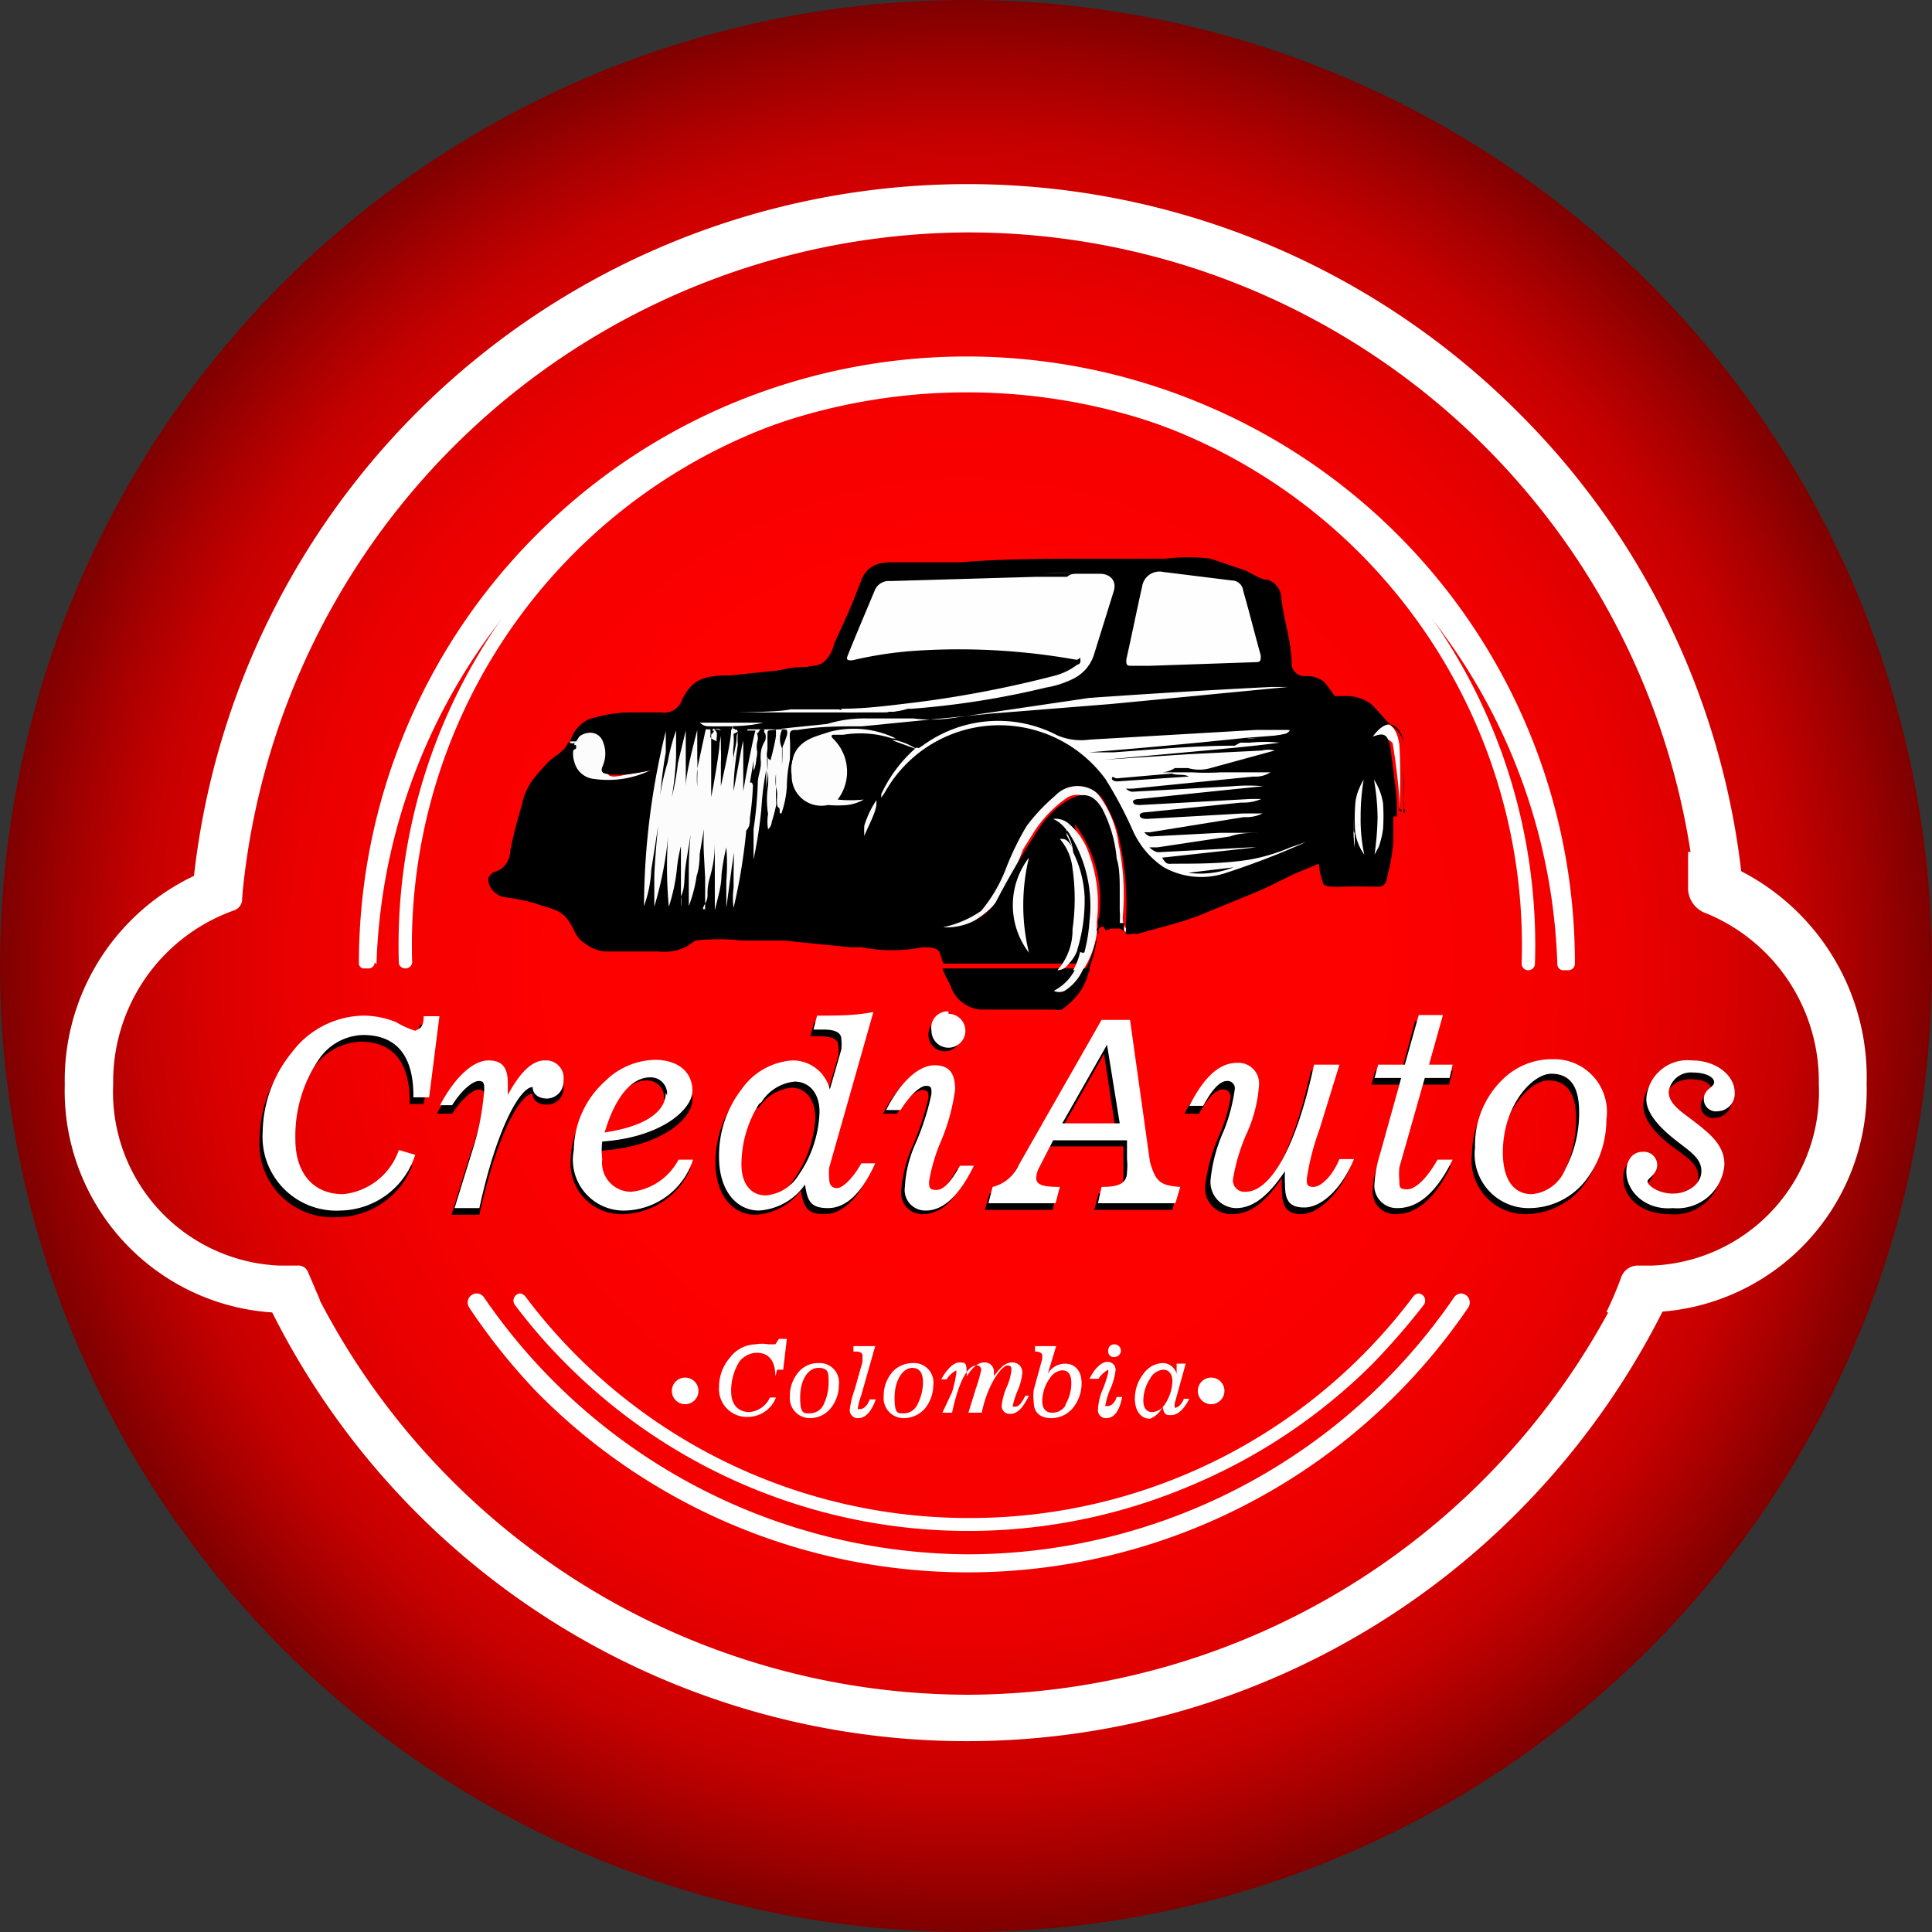 <svg xmlns="http://www.w3.org/2000/svg" xmlns:xlink="http://www.w3.org/1999/xlink" viewBox="0 0 31.92 31.92"><rect x="0" y="0" width="31.92" height="31.92" fill="#333333" stroke="none"/><defs><style>.cls-1{isolation:isolate;}.cls-2{fill:url(#Degradado_sin_nombre_16);}.cls-3{fill:#fff;}.cls-4{fill:#fafafa;}.cls-5{fill:#fcfcfc;}.cls-6{fill:#fefefe;}.cls-7{fill:#fbfbfb;}.cls-8{fill:#fdfdfd;}.cls-9{fill:#f9f9f9;}.cls-10{fill:#141414;}.cls-11{mix-blend-mode:multiply;}</style><radialGradient id="Degradado_sin_nombre_16" cx="15.96" cy="15.96" r="15.96" gradientUnits="userSpaceOnUse"><stop offset="0" stop-color="red"/><stop offset="0.43" stop-color="#fd0000"/><stop offset="0.58" stop-color="#f60000"/><stop offset="0.69" stop-color="#eb0000"/><stop offset="0.78" stop-color="#da0000"/><stop offset="0.86" stop-color="#c40000"/><stop offset="0.92" stop-color="#a80000"/><stop offset="0.98" stop-color="#890000"/><stop offset="1" stop-color="#7f0000"/></radialGradient></defs><title>Recurso 6</title><g class="cls-1"><g id="Capa_2" data-name="Capa 2"><g id="Capa_1-2" data-name="Capa 1"><circle class="cls-2" cx="15.96" cy="15.96" r="15.96"/><path class="cls-3" d="M22.39,12.46a.81.81,0,0,1,.19-.42c.14-.17.27-.08.33-.08s.17.08.21.34a9.63,9.63,0,0,1,0,1.06s0,0,0-.08c0-.33-.11-1-.11-1a.21.21,0,0,0-.36.05c-.05.13-.17,1.36-.24,1.59s-.14-.05-.13.06c-.1-.11,0-.75,0-.84S22.38,12.64,22.39,12.46Z"/><path class="cls-4" d="M18.43,15.28s0-.07,0-.1a4.66,4.66,0,0,0-.21-1.62.94.94,0,0,0-.14-.26.32.32,0,0,0-.48-.1,2,2,0,0,0-.52.55s-.17.27-.18.29a4.12,4.12,0,0,1-.47.91,2.14,2.14,0,0,1-.58.4c-.08,0-.3,0-.39,0s.33-.35.27-.18a1.14,1.14,0,0,0,.67-.62c.17-.31.13-.26.34-.61,0-.07.23-.43.27-.49a2.06,2.06,0,0,1,.49-.44.52.52,0,0,1,.69.18,1.68,1.68,0,0,1,.29.75,4.09,4.09,0,0,1,.07,1.21c0,.22.08.23.32.24a.28.28,0,0,1-.28,0Z"/><path class="cls-5" d="M9.6,12l-.07.16c.16-.08.31-.11.42,0a.5.5,0,0,1,.09.52c0,.12,0,.14.09.15s.57-.12.7-.09-.34.12-.36.13a2,2,0,0,1-.73.06.36.36,0,0,1-.32-.35.53.53,0,0,1,0-.25s0-.07,0-.07A1.08,1.08,0,0,1,9.6,12Z"/><path d="M22.41,13.81l-.05-.08c0-.15,0-.37,0-.59,0,0,0,.15,0,.15a1.21,1.21,0,0,1,.05.46A.06.06,0,0,1,22.41,13.81Z"/><path d="M17.68,15.8s0,0,0,.06S17.68,15.82,17.68,15.8Z"/><path d="M18.13,15.41l0,0s0,.07,0,.08a1.27,1.27,0,0,0-.06.18,1.68,1.68,0,0,1-.16.39H18l0-.07.06-.18a3,3,0,0,0,.08-.43S18.19,15.44,18.13,15.41Z"/><path d="M17.67,14v0Z"/><path d="M17.68,13.65h0Z"/><path d="M23.12,13.35v.05h.05s0,0,0,0h0Z"/><path d="M23.16,13.4h0Z"/><path d="M17.94,15.78c0-.06,0-.12,0-.17s-.07,0-.1,0-.08.06-.1.1l0,.05s0,0,0,.06,0,0,0-.06a2.86,2.86,0,0,0,0-1.76v0a.06.06,0,0,0,.08,0s0-.07,0-.11a.82.82,0,0,1-.06-.27s0,0,0,0h0l0,0s0,0,0,0h0a2.09,2.09,0,0,1,.4,1.53.25.25,0,0,0,0,.19s.06-.07.09,0,.06,0,.13,0h.12l0,0a.25.25,0,0,1,.07.05h0s0-.07,0-.14v0s-.07,0-.07,0a1.36,1.36,0,0,0,0-.21c0-.13,0-.21,0-.34s0-.37-.05-.51a2.2,2.2,0,0,0-.24-.83c-.16-.27-.35-.28-.61-.11a1.44,1.44,0,0,0-.38.36,13.06,13.06,0,0,0-.77,1.3,1,1,0,0,1-.87.41,1.76,1.76,0,0,0,.63-.27,2.47,2.47,0,0,0,.41-.7,4.59,4.59,0,0,1,.34-.7,3,3,0,0,1,.47-.5.51.51,0,0,1,.82.1,3.49,3.49,0,0,1,.2.44,4.88,4.88,0,0,1,.15,1.57h0a1.36,1.36,0,0,1,0,.17s0,0,0,0a.35.35,0,0,0,.11,0l.09,0c.33-.1.66-.17,1-.3l.83-.34c.26-.1.5-.23.75-.35l.41-.17a1.23,1.23,0,0,0,.07.32c0,.06.18.07.35.06s.38,0,.55,0,.14-.13.2-.33a3,3,0,0,0,.06-.43v-.3c0-.08,0-.07,0-.1l0,0,.06,0h0v-.08c0-.35-.06-.63-.1-1a.65.65,0,0,0-.05-.2c-.05-.1-.13-.08-.22-.05s0,0-.11.11a1.17,1.17,0,0,0-.16.41c0,.07,0,.12-.06.25s0,.14,0,.2c0,.25,0,.06,0,.25s0,.15,0,.19,0,0,0,.18a2.42,2.42,0,0,1,0,.25,2.43,2.43,0,0,1,0-.59,3.14,3.14,0,0,1,.17-1c.08-.21.32-.56.51-.4a.38.38,0,0,1,.13.29c0,.3,0,.89,0,1.06s.05,0,0,0,0,0,0,0a.28.28,0,0,0,0-.15,3.87,3.87,0,0,0,0-.5c0-.23,0-.42,0-.45A.46.46,0,0,0,23,12c-.12-.11-.25-.28-.35-.37a.69.69,0,0,0-.44-.13c-.08,0-.11,0-.16,0a2.51,2.51,0,0,0-.17-.23.45.45,0,0,0-.31-.1.21.21,0,0,1-.23-.2c0-.36-.13-.72-.17-1.09a.33.33,0,0,0-.22-.3c-.13,0-.26-.11-.39-.16L20,9.23a3.05,3.05,0,0,0-.74,0l-1.18,0c-.73,0-1.47,0-2.21.06-.38,0-.76,0-1.14,0-.22,0-.41.06-.5.3l-.11.28c-.12.3-.21.48-.34.77a.57.57,0,0,1-.17.3c-.09.06-.13.05-.29.08-.32,0-.33.05-.59.07l-.67.07c-.22,0-.5,0-.67.21a.88.88,0,0,0-.12.19.31.31,0,0,1-.35.21h-.51a2.16,2.16,0,0,0-.56.08.48.48,0,0,0-.24.11.57.57,0,0,0-.19.29c.08,0,.11,0,.1,0h0s0,0,.05-.08a.27.27,0,0,1,.14-.06.22.22,0,0,1,.25.14.51.51,0,0,1,0,.4c-.05.12,0,.13.15.15a2.25,2.25,0,0,0,.65-.08,1.62,1.62,0,0,1-.94.15.37.37,0,0,1-.33-.28.42.42,0,0,1,0-.27l0-.06c0,.05-.11,0-.1,0-.06.16-.22.22-.33.33a3.74,3.74,0,0,0-.27.31,1.12,1.12,0,0,0-.17.41,7.51,7.51,0,0,0-.19.75c0,.14-.09.31-.28.35,0,0,0,0-.06.06s0,.29.23.35a3.45,3.45,0,0,1,.54.11c.17.07.38.08.51.25s.13.31.3.41a.61.61,0,0,0,.32.13h.89a.81.81,0,0,0,.48-.09,1,1,0,0,1,.13-.09,3.35,3.35,0,0,1,.77,0l.69,0,1.1.11.19,0a2.53,2.53,0,0,0,1,0c.11,0,.26,0,.29.1a1.15,1.15,0,0,0,.06.17h2.27A1.86,1.86,0,0,0,17.94,15.78Z"/><path d="M23.16,13.39h0Z"/><path d="M9.52,12.36c0-.07,0-.07-.1,0S9.49,12.41,9.52,12.36Z"/><path d="M18.52,15.23h0v0c0,.07,0,.12,0,.14A1.36,1.36,0,0,0,18.52,15.23Z"/><path d="M18.1,15.38l0,0c.06,0,.05,0,.06-.06S18.13,15.34,18.1,15.38Z"/><path d="M17.62,16.29a1,1,0,0,0,.21-.25A1.27,1.27,0,0,1,17.62,16.29Z"/><path d="M16.2,16.68c.41,0,.82,0,1.23,0a.22.22,0,0,0,.11,0,1.22,1.22,0,0,0,.32-.32A1,1,0,0,0,18,16h-.2a1,1,0,0,1-.21.25,1.27,1.27,0,0,0,.21-.25H15.57a1.66,1.66,0,0,0,.13.27A.57.57,0,0,0,16.2,16.68Z"/><path d="M22.44,12.88l0,.08c.05.09,0,.18,0,.28a0,0,0,0,1-.06,0h0A1.41,1.41,0,0,1,22.44,12.88Z"/><path class="cls-6" d="M17.76,9.48c.14,0,.28,0,.42,0s.28.1.22.29l-.33,1.06a.67.67,0,0,1-.35.39,1.62,1.62,0,0,1-.44.14,13.86,13.86,0,0,1-2.22.35s0,0-.06,0a1.4,1.4,0,0,1-.41.06H14s-.1,0-.1-.06c.42,0,.85-.06,1.27-.11a18.3,18.3,0,0,0,2.23-.43,1.06,1.06,0,0,0,.4-.19s.06,0,.05-.08,0,0-.07,0a11,11,0,0,0-2.63-.15,6.43,6.43,0,0,0-1.07.16c-.07,0-.11,0-.07-.09.14-.35.29-.7.44-1.06a.25.25,0,0,1,.26-.16l2.41-.07.51,0A.19.19,0,0,1,17.76,9.48Z"/><path class="cls-3" d="M15.18,12.36l.09-.06a2.11,2.11,0,0,1,2.2-.15,1,1,0,0,0,.53.07l2.75-.16.5,0c.06,0,.09,0,0,.06a3.85,3.85,0,0,1-.58.08,1.21,1.21,0,0,0-.37.07,2.07,2.07,0,0,1-.5,0l-1.23.09-.4,0c.4,0,.8-.07,1.19-.09a4.18,4.18,0,0,1,1.06,0h.23a2.42,2.42,0,0,1,.49,0c-.42.06-1.23.13-1.66.17l-1.22.11s-.1,0-.1,0,.07,0,.11,0l1.38-.09,1.2-.06a.42.42,0,0,1,.21,0L20,12.69a.66.66,0,0,1-.37,0l-.22,0a.45.45,0,0,1-.28.07l-.51,0c.23,0,.45,0,.67,0l.4,0a3.93,3.93,0,0,0,.48,0l.52,0h.3a.45.45,0,0,1-.28.07l-2,.2s-.11,0-.11,0,.07.06.12.05l1.65-.09a2.83,2.83,0,0,1,.5,0l-.69.07-1.35.14s-.12,0-.11.05.07.05.12.05l1.83-.1h.17a.75.75,0,0,1-.33.06l-1.58.16s-.1,0-.1.05.07.06.12.06l1.58-.09h.33a.63.63,0,0,1-.31.06L19,13.75s-.11,0-.1,0,.06.07.11.07l1.14-.06.59,0s.06,0,.08,0c-.17,0-.33,0-.5.06L19.12,14c-.05,0-.13,0-.13,0s.08.08.15.08L20.66,14h.09v0l-1.55.17c.06.09.07.11.17.1.43,0,.86,0,1.29-.07a3.13,3.13,0,0,0,.66-.2l.26-.09s0,0,0,0a13,13,0,0,1-1.35.52,1.27,1.27,0,0,1-1-.1,1.42,1.42,0,0,1-.51-.6,6.9,6.9,0,0,0-.45-.85,2.17,2.17,0,0,0-3.65.21l-.06.09s0,0,0-.06a2.3,2.3,0,0,1,.58-.77Z"/><path class="cls-5" d="M11.63,14.12a3.87,3.87,0,0,1,0-.42s-.07.4-.07.42,0,.21-.05.35a2.3,2.3,0,0,1-.13.5c0-.17,0-.27,0-.5s0-.41.05-.89c0,.16-.09.6-.11.79s0,.29-.07.44a.55.55,0,0,1,0,.17c0-.14,0-.12,0-.34s0-.56,0-.66a2.53,2.53,0,0,0-.07.41,3,3,0,0,1-.13.59,7.1,7.1,0,0,1,0-1.3,6,6,0,0,1-.24,1.3v-.46c0-.25.07-1,.09-1.08s-.12.81-.14.93a2,2,0,0,1-.12.6,12.23,12.23,0,0,1,.36-2.89h0v.35a7.41,7.41,0,0,0-.1.83c0-.16.07-.47.13-.66a3.18,3.18,0,0,1,.14-.53v.43a5.54,5.54,0,0,1-.07.67,4.24,4.24,0,0,0,.1-.56l.13-.54h0v.31c0,.3,0,.36,0,.62,0-.23.15-.78.19-.94h0l0,.48a1.08,1.08,0,0,1,0,.16,1.69,1.69,0,0,0,0,.3c0-.06,0-.11,0-.16a1.21,1.21,0,0,0,0-.14l.14-.65s.05,0,.07,0,0,.24,0,.36a.36.36,0,0,1,0,.1c0,.1,0,.22-.05.3a.94.94,0,0,0,0-.2,2.23,2.23,0,0,0,.05-.36.8.8,0,0,1,.05-.21c.11,0,.15,0,.14.1a1.79,1.79,0,0,1,0,.24c0-.11,0-.26.1-.35s.1,0,.1.11a1.09,1.09,0,0,1,0,.18.71.71,0,0,0,0,.2,1.52,1.52,0,0,0,0,.21v0a1.13,1.13,0,0,1,0-.18c0-.12.05-.24.05-.37a.11.11,0,0,1,.08-.11c.08,0,.1,0,.09.11a2.06,2.06,0,0,0,0,.21s0,0,0,0h0c0-.09,0-.17,0-.25s0-.11.12-.09a.2.2,0,0,1,.05.21.41.41,0,0,0,0,.16s0,0,0,0,0,.22-.07.33a.24.24,0,0,0,0,.22,4.71,4.71,0,0,1-.05.54c0,.07,0,.15-.06.21A9.61,9.61,0,0,1,12.12,15a1.23,1.23,0,0,1,0-.33c0-.21,0-.85.05-1s-.05.46-.08.66L12,15h0c0-.15,0-.19,0-.44A3.45,3.45,0,0,0,12,14a3.42,3.42,0,0,0-.08.46c0,.18-.06.37-.11.58,0-.09,0-.17,0-.24v-.28c0-.18,0-.55,0-.66,0,.17,0,.35-.08.63s0,.3-.08.44,0,.07,0,.1c0-.18,0-.36,0-.53Z"/><path class="cls-6" d="M19,11H18.7c-.07,0-.1,0-.09-.11.09-.4.17-.8.26-1.2a.29.29,0,0,1,.35-.24l1.13.14a.19.19,0,0,1,.19.17c.1.35.19.71.29,1.07,0,.08,0,.11-.08.11L19,11Z"/><path class="cls-7" d="M12.58,13.36a7.73,7.73,0,0,1-.13.84s0,.07,0,.08c0-.19,0-.39,0-.58a6.51,6.51,0,0,0,.07-.76c0-.12.06-.24.05-.36s0-.23.07-.34a.19.19,0,0,0,0-.13.09.09,0,0,0-.11,0s-.09,0-.14,0-.16-.05-.24,0-.15,0-.21-.07.08,0,.12,0h.71a.29.29,0,0,0,.13,0l.77-.08a2.1,2.1,0,0,1,.66-.09l.48,0c.09,0,.19,0,.28,0a2.42,2.42,0,0,0,.6,0L18,11.53c1-.07,2-.13,3-.18h.43c-.05,0-.1,0-.15,0l-2.91.28-2,.16L14.24,12c-.35,0-.7,0-1.06.06-.11,0-.14,0-.13.14s0,.28,0,.4A.94.94,0,0,1,13,13a1.64,1.64,0,0,1-.09.44c-.06,0,0-.07-.05-.1s0-.25,0-.36,0,0,0,0c0,.18-.05.42-.11.6a.17.17,0,0,1-.06.12.72.72,0,0,1,0-.25,1.48,1.48,0,0,1,0-.47,1.8,1.8,0,0,0,0-.22c0-.06,0-.12,0-.17s0-.23,0-.33a1,1,0,0,1,0,.16,3.11,3.11,0,0,0,0,.32A3.3,3.3,0,0,1,12.58,13.36Z"/><path class="cls-8" d="M13.11,12.49c.11-.28.37-.32.6-.4a1.59,1.59,0,0,1,1.09.11s0,0-.06,0a1.71,1.71,0,0,0-.81-.06l-.16,0s-.07,0,0,.07a.76.76,0,0,1,.07,1,2.05,2.05,0,0,0,.43,0,.71.71,0,0,1-.27.09,1.75,1.75,0,0,1-.32,0,.49.49,0,0,1-.6-.49A.67.67,0,0,1,13.11,12.49Z"/><path class="cls-9" d="M17.91,16a1.46,1.46,0,0,0,.21-.58l0-.19A2.33,2.33,0,0,0,18,14.13a1.13,1.13,0,0,0-.34-.52.33.33,0,0,0-.26-.08.54.54,0,0,1,.23.2.08.08,0,0,0,0,.08,2.45,2.45,0,0,1,.17.45,2.82,2.82,0,0,1,.06,1.12c0,.08,0,.16,0,.26a1.06,1.06,0,0,1-.13.39h.13Z"/><path class="cls-9" d="M17.41,16.37a.21.21,0,0,0,.18,0A.8.8,0,0,0,17.9,16h-.13A.8.8,0,0,1,17.41,16.37Z"/><path d="M20.4,12.32c-.66,0-1.31.06-2,.11l-.39,0s-.1,0-.1,0,0,0,.08,0c.87-.07,1.74-.15,2.6-.24l.65-.05h.16v0c-.32,0-.1,0-.42.06.6,0,0,0,0,0l-.25,0a.32.32,0,0,1,.19,0s.18,0,.17,0a3.54,3.54,0,0,0-.47,0Z"/><path class="cls-3" d="M17.81,15.67a.64.64,0,0,1-.16.26.22.22,0,0,1-.18.1,1,1,0,0,0,.25-.68,3.51,3.51,0,0,0,0-1,.88.88,0,0,0-.21-.49c.1,0,.12,0,.24.19.08,0,.09.07.11.13a2.36,2.36,0,0,1,0,1.29A1.36,1.36,0,0,1,17.81,15.67Z"/><path class="cls-3" d="M17,14.17a3.33,3.33,0,0,0,0,1.57A1.29,1.29,0,0,1,17,14.17Z"/><path d="M17.8,15.69a2.82,2.82,0,0,0,.12-.87,1.88,1.88,0,0,0-.19-.74.7.7,0,0,0-.09-.29s-.05-.06,0-.06A2.22,2.22,0,0,1,18,15.22a2.74,2.74,0,0,1-.08.5s0-.05,0,0S17.81,15.72,17.8,15.69Z"/><path class="cls-3" d="M22.39,13.31a.77.77,0,0,1,.07-.29.91.91,0,0,1,.07-.14,3.7,3.7,0,0,0-.05.62,2.77,2.77,0,0,0,.06.62.84.84,0,0,1-.15-.38A3.08,3.08,0,0,1,22.39,13.31Z"/><path d="M19.64,12.83l-1.18.08s-.09,0-.09-.05.05,0,.08,0l.91-.08h0C19.46,12.82,19.56,12.78,19.64,12.83Z"/><path d="M14.76,11.78l-1.17.1h-.1s.07,0,.09,0c-.29,0-.58,0-.89,0a.13.13,0,0,1,.13-.06h.09c.4,0,.81,0,1.21,0,.06,0,.09,0,.19,0l.28,0C14.64,11.78,14.71,11.73,14.76,11.78Z"/><path d="M11.87,12l.21,0s.05,0,0,.06c0,.18-.13.75-.17.93,0,0,0-.39,0-.39a1.93,1.93,0,0,0,0-.23c0-.15,0-.18,0-.28s0-.05-.05-.06h-.17V12A.08.08,0,0,1,11.87,12Z"/><path class="cls-3" d="M14.31,11.77H14.1l-.69,0h-.3s-.63,0-.87,0,.62,0,.82-.05l.79,0A2.31,2.31,0,0,0,14.31,11.77Z"/><path class="cls-3" d="M11.87,12h-.1c-.12,0-.13,0-.21-.06.44,0,.85,0,1.26,0-.06,0-.14,0-.21,0C12.37,12,12.11,12,11.87,12Z"/><path d="M12.58,13.36a4.66,4.66,0,0,1,.08-.64h0l0,.72S12.62,13.38,12.58,13.36Z"/><path class="cls-3" d="M14.48,13.22l0,.06c0,.13-.15.4-.2.53a1.49,1.49,0,0,1,0-.17A1.62,1.62,0,0,1,14.48,13.22Z"/><path d="M12.4,13.68a4,4,0,0,0,0,.6c-.06-.09,0-.18,0-.28a.82.82,0,0,0,0-.22.6.6,0,0,1,0-.2C12.43,13.6,12.4,13.64,12.4,13.68Z"/><path class="cls-3" d="M14.74,12.23l.06,0a1.09,1.09,0,0,1,.35.15"/><path d="M14.76,11.78a.47.47,0,0,1-.17,0l.47-.05.13.05Z"/><path d="M19.58,12.72l.37,0h.11A.79.79,0,0,1,19.58,12.72Z"/><path d="M12.82,13a.72.72,0,0,1,0-.21v.52C12.83,13.23,12.86,13.12,12.82,13Z"/><path d="M13.11,12.49a1.52,1.52,0,0,0-.06.42L13,13a2.3,2.3,0,0,1,.05-.45S13.09,12.5,13.11,12.49Z"/><path class="cls-10" d="M17.76,9.48h-.52A1.14,1.14,0,0,1,17.76,9.48Z"/><path d="M19.63,14.42l.75-.09v0A1.51,1.51,0,0,1,19.63,14.42Z"/><path d="M12.32,12.07h.16c-.05.19-.15.7-.2,1l0-.44c0-.19,0-.36,0-.55v0Z"/><path d="M13,12.05a.09.09,0,0,1-.06,0c-.17,0-.6,0-.59,0s-.08.18-.1.32l-.13.7c0-.35.06-.67.07-.77a1.18,1.18,0,0,1,0-.19s0-.08-.05-.05l0-.06C12.16,12.06,12.53,12,13,12.05Z"/><path d="M12.63,12.06l-.1.51c-.08,0,0-.08,0-.16v-.09c0-.09,0-.12,0-.17S12.55,12,12.63,12.06Z"/><path d="M11.89,12.27c0,.13-.11.77-.14.9,0-.29,0-.58,0-.61l0-.49h0c.06,0,.06,0,0,.07S11.85,12.24,11.89,12.27Z"/><path d="M12.4,13.68l0-.1a3.77,3.77,0,0,0,.05-.57s0-.21.06-.52c0,0,0,.44,0,.44Z"/><path d="M12.45,12.93l0-.47h0s0,.08,0,.11l-.06.36Z"/><path d="M11.89,12.27c-.11,0,0-.14-.07-.2s.07,0,.11,0Z"/><path d="M12.63,12.06c-.07,0-.1,0-.1.1l0,.14c0-.07,0-.14,0-.21v0A.18.18,0,0,1,12.63,12.06Z"/><path d="M12.68,12.38c0-.08,0-.16,0-.24s0-.07.09-.08.05,0,.05,0,0,.08,0,.1-.05.27-.09.4C12.64,12.51,12.68,12.44,12.68,12.38Z"/><path d="M12.92,12.36c0,.1,0,.32,0,.41s0-.09,0-.13a3.09,3.09,0,0,0,0-.43.66.66,0,0,1,0-.15h.05A1.56,1.56,0,0,0,12.92,12.36Z"/><path d="M12.92,12.36a.35.35,0,0,1,0-.3H13a.15.15,0,0,1,0,.09A1.6,1.6,0,0,1,12.92,12.36Z"/><path d="M12.68,12.35c0,.06,0,.16,0,.21l0,.16h0A2.49,2.49,0,0,1,12.68,12.35Z"/><path class="cls-3" d="M22.85,13.7a1.54,1.54,0,0,1-.07.29l-.07.13a5,5,0,0,0,.05-.61,3.74,3.74,0,0,0-.06-.63,1,1,0,0,1,.15.39A3.09,3.09,0,0,1,22.85,13.7Z"/><path class="cls-3" d="M6.81,15.92a9.17,9.17,0,1,1,18.33,0h0a.11.11,0,0,0,.11.11h0a.11.11,0,0,0,.11-.11h0a9.39,9.39,0,1,0-18.77,0h0A.11.11,0,0,0,6.7,16h0a.11.11,0,0,0,.11-.11Z"/><path class="cls-3" d="M16,25.08a9.15,9.15,0,0,1-7.32-3.66.14.14,0,0,0-.09-.05h0a.12.12,0,0,0-.09.18,9,9,0,0,0,.87,1,9.38,9.38,0,0,0,10.29,2,9.39,9.39,0,0,0,3-2,11.75,11.75,0,0,0,.87-1,.12.12,0,0,0-.09-.18h0a.12.12,0,0,0-.09.05A9.15,9.15,0,0,1,16,25.08Z"/><path class="cls-3" d="M6.22,15.93a9.76,9.76,0,0,1,19.51,0h0a.1.1,0,0,0,.09.1h.1a.11.11,0,0,0,.1-.1h0a10,10,0,0,0-6.14-9.25,10.07,10.07,0,0,0-7.82,0A10,10,0,0,0,8.87,8.83a10,10,0,0,0-2.94,7.1h0A.09.09,0,0,0,6,16h.1a.1.1,0,0,0,.09-.1Z"/><path class="cls-3" d="M16,25.68a9.75,9.75,0,0,1-8-4.24.15.15,0,0,0-.12-.07h0a.15.15,0,0,0-.13.23A10.15,10.15,0,0,0,8.87,23,10,10,0,0,0,24.26,21.6a.15.15,0,0,0-.12-.23h0a.15.15,0,0,0-.12.07A9.75,9.75,0,0,1,16,25.68Z"/><path class="cls-3" d="M16,3.84A12.08,12.08,0,0,1,28,14.6h.79a12.77,12.77,0,0,0-3.69-7.77A12.9,12.9,0,0,0,21,4.06,12.86,12.86,0,0,0,3.17,14.83H4A12.09,12.09,0,0,1,16,3.84Z"/><path class="cls-3" d="M16,28A12.09,12.09,0,0,1,5.23,21.38H4.35A12.84,12.84,0,0,0,25.06,25a13,13,0,0,0,2.54-3.6h-.88A12.09,12.09,0,0,1,16,28Z"/><g class="cls-11"><path d="M6.77,18.21c0-.68-.29-1-.82-1a1,1,0,0,0-.74.39,2.31,2.31,0,0,0-.38,1.33c0,.57.31.9.79.9a1.1,1.1,0,0,0,.92-.65l.27.08a1.34,1.34,0,0,1-1.24.85,1.21,1.21,0,0,1-1.28-1.3,2.1,2.1,0,0,1,.48-1.31,1.49,1.49,0,0,1,1.15-.58,1.39,1.39,0,0,1,.54.12c.15.05.25.14.31.14s.14-.08.17-.25h.27L7,18.24H6.77Z"/><path d="M9,17.62a.3.3,0,0,1,.31.34.27.27,0,0,1-.28.29c-.14,0-.23-.07-.23-.18v0s0,0,0,0c-.2,0-.59.66-.88,2H7.46l.31-1A4.27,4.27,0,0,0,8,18.14c0-.08,0-.14-.09-.14s-.27.14-.44.4H7.22c.25-.49.56-.73.8-.73s.32.13.32.37c0,.05,0,.11,0,.2C8.54,17.83,8.74,17.62,9,17.62Z"/><path d="M10.29,20.06a.84.84,0,0,1-.86-.92A1.56,1.56,0,0,1,10,18a1.22,1.22,0,0,1,.82-.34c.38,0,.62.2.62.51s-.51.77-1.49.84a1.19,1.19,0,0,0-.05.28.49.49,0,0,0,.49.55,1,1,0,0,0,.78-.54h.24A1.25,1.25,0,0,1,10.29,20.06Zm.68-1.9a.28.28,0,0,0-.29-.31c-.29,0-.57.31-.74.91C10.61,18.72,11,18.48,11,18.16Z"/><path d="M12.48,20.07c-.38,0-.66-.33-.66-.87a1.78,1.78,0,0,1,.38-1.09,1.1,1.1,0,0,1,.85-.48.63.63,0,0,1,.61.47l.19-.65a.82.82,0,0,0,0-.18c0-.1-.11-.15-.31-.15h-.15l.06-.23q.48,0,.93-.06l-.74,2.57a.68.68,0,0,0,0,.19c0,.09,0,.15.12.15s.26-.14.41-.42h.23c-.22.49-.49.74-.78.74s-.34-.12-.39-.39A1,1,0,0,1,12.48,20.07Zm0-1.76a1.83,1.83,0,0,0-.29,1c0,.32.15.5.4.5a.67.67,0,0,0,.53-.33,1.93,1.93,0,0,0,.35-1c0-.32-.16-.51-.4-.51A.75.75,0,0,0,12.53,18.31Z"/><path d="M15.25,20.06a.35.35,0,0,1-.36-.39,2.26,2.26,0,0,1,.16-.67,4.74,4.74,0,0,0,.29-.86c0-.09,0-.13-.1-.13s-.26.13-.42.39h-.23c.25-.49.55-.73.8-.73s.34.14.34.39a3.36,3.36,0,0,1-.24.88,3,3,0,0,0-.2.65.12.12,0,0,0,.13.14c.11,0,.24-.14.39-.41H16C15.82,19.81,15.55,20.06,15.25,20.06Zm.36-3.25a.28.28,0,0,1,.28.28.29.29,0,0,1-.28.28.27.27,0,0,1-.27-.28A.28.28,0,0,1,15.61,16.81Z"/><path d="M19.44,19.72l-.07.27H18.08l.07-.27c.29,0,.41-.07.41-.25s0-.13,0-.22l0-.31H17.35l-.23.44a.48.48,0,0,0-.05.19c0,.11.12.14.39.15l-.07.27H16.27l.08-.27a.62.62,0,0,0,.42-.37L18.15,17h.47L19,19.31C19,19.6,19.1,19.7,19.44,19.72Zm-1-1-.2-1.31-.74,1.31Z"/><path d="M20.39,17.66a.35.35,0,0,1,.36.39,2.64,2.64,0,0,1-.19.76,3.35,3.35,0,0,0-.25.78c0,.13.08.2.22.2.4,0,.82-.7,1.13-2.1h.42l-.33,1.08a4.24,4.24,0,0,0-.21.81c0,.09,0,.14.1.14s.31-.15.44-.46h.24c-.22.52-.57.8-.82.8s-.32-.14-.32-.39a1.49,1.49,0,0,1,0-.21c-.27.4-.52.6-.82.6a.43.43,0,0,1-.45-.45,2.8,2.8,0,0,1,.22-.82,2.63,2.63,0,0,0,.2-.65.12.12,0,0,0-.13-.14c-.11,0-.24.13-.39.4h-.24C19.83,17.91,20.09,17.66,20.39,17.66Z"/><path d="M22.66,17.92l.06-.23h.44l.22-.82h.41l-.23.82H24l-.06.23H23.5l-.41,1.48a.61.61,0,0,0,0,.22c0,.09,0,.13.13.13s.32-.16.5-.49h.25c-.25.53-.56.8-.9.8a.37.37,0,0,1-.39-.41,1.65,1.65,0,0,1,.1-.47l.34-1.26Z"/><path d="M26.15,19.6a1.21,1.21,0,0,1-.94.46.89.89,0,0,1-.89-1A1.54,1.54,0,0,1,24.77,18a1.15,1.15,0,0,1,.84-.34.88.88,0,0,1,.88,1A1.64,1.64,0,0,1,26.15,19.6Zm-.34-.17a2,2,0,0,0,.23-.95c0-.42-.16-.63-.46-.63s-.8.52-.8,1.3c0,.44.18.68.48.68A.65.65,0,0,0,25.81,19.43Z"/><path d="M26.82,19.46c0-.2.11-.32.27-.32a.21.21,0,0,1,.23.21c0,.16-.15.21-.15.27s.17.2.41.2.48-.15.48-.37-.18-.32-.42-.5-.49-.42-.49-.69a.67.67,0,0,1,.74-.63c.42,0,.72.24.72.53a.29.29,0,0,1-.29.31.2.2,0,0,1-.22-.2c0-.17.17-.2.17-.29s-.15-.15-.35-.15-.4.14-.4.32.1.25.29.39c.37.28.63.46.63.81a.78.78,0,0,1-.86.71C27.12,20.06,26.82,19.79,26.82,19.46Z"/></g><path class="cls-3" d="M6.83,18.1c0-.68-.3-1-.83-1a.91.91,0,0,0-.73.4,2.25,2.25,0,0,0-.39,1.32c0,.58.31.91.79.91A1.09,1.09,0,0,0,6.59,19l.27.08A1.32,1.32,0,0,1,5.63,20a1.22,1.22,0,0,1-1.29-1.3,2.12,2.12,0,0,1,.48-1.31A1.51,1.51,0,0,1,6,16.78a1.45,1.45,0,0,1,.55.11,1.44,1.44,0,0,0,.31.14C6.91,17,7,17,7,16.79h.26l-.17,1.34H6.83Z"/><path class="cls-3" d="M9,17.52a.29.29,0,0,1,.31.33.28.28,0,0,1-.27.3c-.15,0-.24-.08-.24-.19a0,0,0,0,0,0,0s0,0,0,0c-.2,0-.59.66-.88,2H7.51l.31-1A4.24,4.24,0,0,0,8,18c0-.09,0-.14-.09-.14s-.27.13-.44.4H7.27c.26-.49.56-.74.8-.74s.32.13.32.38c0,0,0,.11,0,.19C8.59,17.72,8.79,17.52,9,17.52Z"/><path class="cls-3" d="M10.34,20A.84.84,0,0,1,9.48,19,1.56,1.56,0,0,1,10,17.86a1.21,1.21,0,0,1,.82-.35c.38,0,.62.2.62.51s-.51.77-1.49.84a1.17,1.17,0,0,0,0,.29.48.48,0,0,0,.48.54,1,1,0,0,0,.78-.53h.24A1.21,1.21,0,0,1,10.34,20Zm.68-1.9a.27.27,0,0,0-.28-.3c-.29,0-.57.3-.75.91C10.66,18.61,11,18.37,11,18.05Z"/><path class="cls-3" d="M12.54,20c-.38,0-.66-.34-.66-.88A1.79,1.79,0,0,1,12.25,18a1.11,1.11,0,0,1,.85-.48.63.63,0,0,1,.61.48l.19-.66a.75.75,0,0,0,0-.17c0-.11-.1-.16-.3-.16h-.16l.06-.23c.33,0,.63,0,.93-.06l-.73,2.57a.93.93,0,0,0,0,.19c0,.1.05.15.13.15s.25-.14.4-.41h.23c-.22.49-.48.74-.78.74s-.34-.13-.38-.39A1,1,0,0,1,12.54,20Zm0-1.76a1.89,1.89,0,0,0-.29,1c0,.32.16.51.4.51a.7.7,0,0,0,.54-.33,1.94,1.94,0,0,0,.35-1.05c0-.31-.17-.5-.41-.5A.73.73,0,0,0,12.58,18.21Z"/><path class="cls-3" d="M15.3,20a.34.34,0,0,1-.35-.39,2,2,0,0,1,.16-.68,4.17,4.17,0,0,0,.28-.86c0-.09,0-.13-.09-.13s-.26.14-.42.4h-.24c.25-.49.55-.74.8-.74s.34.14.34.4a3.31,3.31,0,0,1-.24.87,2.93,2.93,0,0,0-.19.65c0,.09,0,.14.12.14s.24-.13.39-.4h.23C15.87,19.71,15.61,20,15.3,20Zm.37-3.25a.28.28,0,1,1-.28.28A.27.27,0,0,1,15.67,16.71Z"/><path class="cls-3" d="M19.5,19.61l-.08.27H18.14l.06-.27c.29,0,.42-.06.42-.25a1,1,0,0,0,0-.21l0-.31H17.4l-.22.43a.42.42,0,0,0-.06.19c0,.12.12.15.39.15l-.07.27H16.33l.07-.27a.64.64,0,0,0,.43-.36l1.37-2.4h.47L19,19.2C19.09,19.5,19.15,19.59,19.5,19.61Zm-1-1.05-.21-1.3-.74,1.3Z"/><path class="cls-3" d="M20.44,17.56a.34.34,0,0,1,.36.38,2.29,2.29,0,0,1-.19.76,3.09,3.09,0,0,0-.24.79.19.19,0,0,0,.21.2c.4,0,.83-.7,1.13-2.1h.42l-.33,1.07a4.09,4.09,0,0,0-.21.82c0,.08,0,.13.11.13s.3-.15.43-.46h.24c-.22.53-.56.8-.82.8s-.32-.13-.32-.39a1.83,1.83,0,0,1,0-.21c-.27.4-.52.61-.81.61A.43.43,0,0,1,20,19.5a2.58,2.58,0,0,1,.22-.82A2.93,2.93,0,0,0,20.4,18a.12.12,0,0,0-.13-.14c-.11,0-.24.13-.39.41h-.23C19.89,17.8,20.14,17.56,20.44,17.56Z"/><path class="cls-3" d="M22.71,17.81l.06-.22h.44l.23-.82h.4l-.23.82H24l-.05.22h-.41l-.42,1.48a1.12,1.12,0,0,0,0,.22c0,.1,0,.14.13.14s.32-.17.5-.49H24c-.26.53-.56.8-.91.8a.37.37,0,0,1-.38-.42,2,2,0,0,1,.09-.47l.35-1.26Z"/><path class="cls-3" d="M26.2,19.5a1.19,1.19,0,0,1-.93.46.89.89,0,0,1-.9-1,1.51,1.51,0,0,1,.46-1.13,1.16,1.16,0,0,1,.83-.33.87.87,0,0,1,.88,1A1.64,1.64,0,0,1,26.2,19.5Zm-.34-.18a2,2,0,0,0,.23-.95c0-.42-.15-.63-.46-.63s-.8.52-.8,1.3c0,.45.18.69.48.69A.66.66,0,0,0,25.86,19.32Z"/><path class="cls-3" d="M26.87,19.36c0-.2.11-.33.27-.33a.22.22,0,0,1,.24.21c0,.17-.16.22-.16.28s.17.2.42.2.47-.16.47-.37-.18-.32-.41-.5-.5-.43-.5-.69a.68.68,0,0,1,.75-.64c.41,0,.71.25.71.53a.29.29,0,0,1-.28.31.2.2,0,0,1-.23-.2c0-.17.17-.19.17-.28s-.15-.16-.35-.16a.37.37,0,0,0-.4.32c0,.14.1.25.29.39.37.28.63.47.63.81a.78.78,0,0,1-.85.72C27.18,20,26.87,19.68,26.87,19.36Z"/><path class="cls-3" d="M12.81,22.74c0-.26-.11-.39-.31-.39a.38.38,0,0,0-.28.14.9.9,0,0,0-.14.5c0,.22.12.34.3.34a.41.41,0,0,0,.34-.24l.1,0a.5.5,0,0,1-.46.32.46.46,0,0,1-.48-.49.74.74,0,0,1,.18-.49.55.55,0,0,1,.43-.22.54.54,0,0,1,.2,0l.12,0s0,0,.06-.09H13l-.06.51h-.1Z"/><path class="cls-3" d="M13.73,23.26a.44.44,0,0,1-.35.17.33.33,0,0,1-.33-.36.6.6,0,0,1,.17-.43.43.43,0,0,1,.31-.12.32.32,0,0,1,.33.36A.62.62,0,0,1,13.73,23.26Zm-.12-.06a.83.83,0,0,0,.08-.36c0-.16,0-.24-.17-.24s-.3.2-.3.49.07.26.18.26A.25.25,0,0,0,13.61,23.2Z"/><path class="cls-3" d="M14.18,23.43a.13.13,0,0,1-.14-.14,1.45,1.45,0,0,1,.08-.33l.13-.46,0-.11s0-.06-.11-.06H14.1l0-.09.36,0-.23.81a1.24,1.24,0,0,0-.06.23,0,0,0,0,0,.05,0s.09,0,.15-.16h.1C14.39,23.34,14.29,23.43,14.18,23.43Z"/><path class="cls-3" d="M15.29,23.26a.46.46,0,0,1-.35.17.33.33,0,0,1-.34-.36.6.6,0,0,1,.17-.43.47.47,0,0,1,.32-.12.32.32,0,0,1,.33.36A.62.62,0,0,1,15.29,23.26Zm-.13-.06a.83.83,0,0,0,.09-.36q0-.24-.18-.24c-.15,0-.29.2-.29.49s.06.26.17.26A.25.25,0,0,0,15.16,23.2Z"/><path class="cls-3" d="M15.73,23a2.11,2.11,0,0,0,.07-.31s0-.05,0-.05-.1.05-.16.15h-.09c.1-.18.21-.28.3-.28s.12,0,.12.15a.25.25,0,0,1,0,.08c.1-.15.19-.23.29-.23a.15.15,0,0,1,.16.17.13.13,0,0,1,0,.06c.11-.15.19-.23.3-.23a.16.16,0,0,1,.17.17.94.94,0,0,1-.07.28,1.35,1.35,0,0,0-.09.28,0,0,0,0,0,.05,0c.05,0,.1-.06.16-.18H17c-.1.2-.19.3-.31.3a.13.13,0,0,1-.14-.14,1.05,1.05,0,0,1,.09-.32.9.9,0,0,0,.07-.26c0-.05,0-.08-.07-.08s-.31.26-.42.78H16l.12-.39a2.48,2.48,0,0,0,.09-.31.07.07,0,0,0-.08-.08c-.14,0-.29.26-.4.78h-.16Z"/><path class="cls-3" d="M17.6,22.53c.16,0,.27.12.27.32a.64.64,0,0,1-.12.38.46.46,0,0,1-.38.2c-.18,0-.29-.09-.29-.26a.78.78,0,0,1,0-.21l.14-.51,0-.06s0-.06-.12-.06H17.1l0-.09.35,0-.14.46A.33.33,0,0,1,17.6,22.53Zm0,.68a.69.69,0,0,0,.1-.36q0-.21-.15-.21a.26.26,0,0,0-.19.11.67.67,0,0,0-.14.4c0,.12.06.19.16.19A.25.25,0,0,0,17.61,23.21Z"/><path class="cls-3" d="M18.28,23.43a.13.13,0,0,1-.14-.14A1,1,0,0,1,18.2,23a2,2,0,0,0,.11-.32s0-.05,0-.05-.1.05-.16.15H18c.09-.18.2-.28.3-.28a.13.13,0,0,1,.13.15,1.12,1.12,0,0,1-.1.33,1.45,1.45,0,0,0-.07.25,0,0,0,0,0,.05,0s.09,0,.14-.15h.09C18.49,23.34,18.39,23.43,18.28,23.43Zm.13-1.22a.11.11,0,0,1,.11.11.11.11,0,0,1-.11.1.09.09,0,0,1-.1-.1A.1.1,0,0,1,18.41,22.21Z"/><path class="cls-3" d="M19,23.44c-.15,0-.25-.13-.25-.33a.66.66,0,0,1,.14-.41.41.41,0,0,1,.32-.18.24.24,0,0,1,.23.18l0-.17h.15l-.18.65a.22.22,0,0,0,0,.08s0,0,0,0,.09,0,.15-.15h.09q-.14.27-.3.27c-.08,0-.12,0-.14-.14A.39.39,0,0,1,19,23.44Zm0-.66a.66.66,0,0,0-.11.36c0,.12.05.19.15.19a.26.26,0,0,0,.2-.12.73.73,0,0,0,.13-.39c0-.12-.06-.19-.15-.19A.27.27,0,0,0,19,22.78Z"/><circle class="cls-3" cx="20.01" cy="22.98" r="0.22"/><circle class="cls-3" cx="11.32" cy="22.98" r="0.22"/><path class="cls-3" d="M27.89,14.07c0,.17,0,.45,0,.62a.44.44,0,0,0,.3.4,3,3,0,0,1,1.86,2.82,2.87,2.87,0,0,1-2.76,3h-.21a.29.29,0,0,0-.29.18,6.17,6.17,0,0,1-.25.59,3.15,3.15,0,0,0,.75,0,3.67,3.67,0,0,0,3.55-3.77A3.83,3.83,0,0,0,27.89,14.07Z"/><path class="cls-3" d="M4,14.41c0,.16,0,.31,0,.47a.2.2,0,0,1-.13.16,3,3,0,0,0-2,2.87,2.87,2.87,0,0,0,2.75,3l.29,0a.17.17,0,0,1,.18.11l.18.42a.18.18,0,0,1-.13.25,4.38,4.38,0,0,1-.52,0,3.67,3.67,0,0,1-3.55-3.77,3.74,3.74,0,0,1,2.76-3.68A.17.17,0,0,1,4,14.41Z"/></g></g></g></svg>